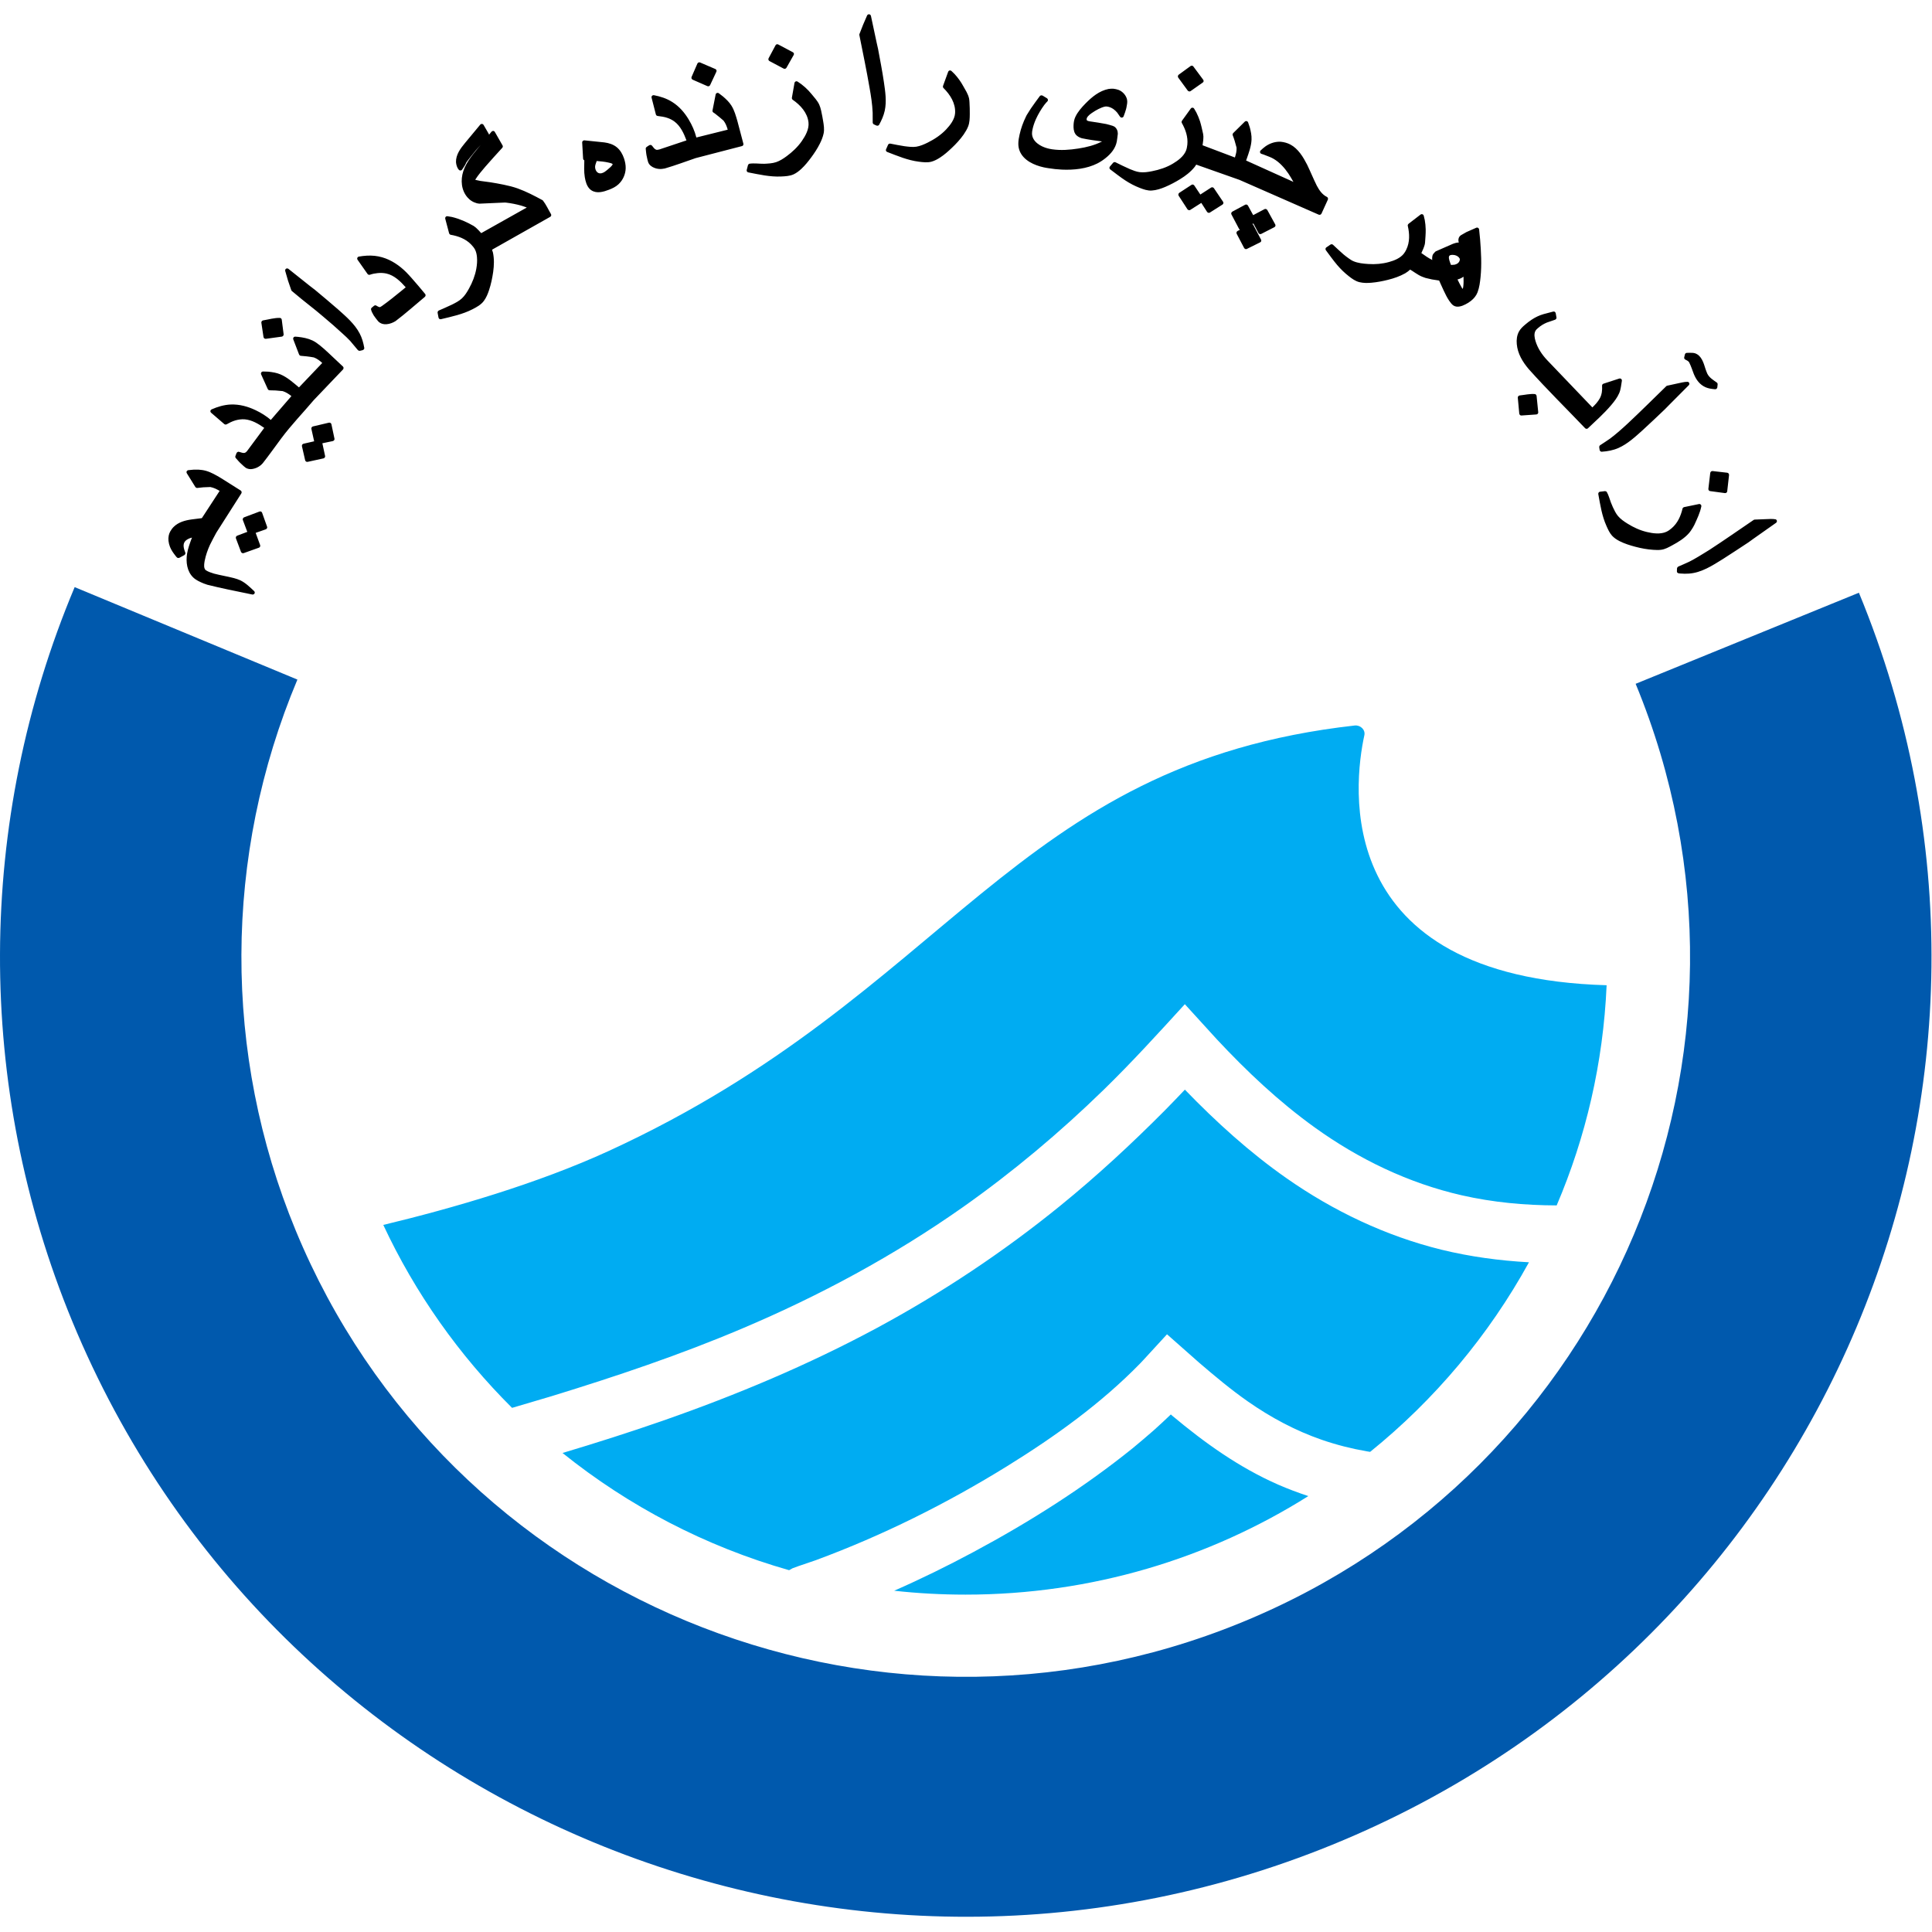 <?xml version="1.0" encoding="UTF-8"?>
<svg width="48px" height="48px" viewBox="0 0 48 48" version="1.1" xmlns="http://www.w3.org/2000/svg" xmlns:xlink="http://www.w3.org/1999/xlink">
    <!-- Generator: Sketch 57.1 (83088) - https://sketch.com -->
    <title>Icon/Color/Water</title>
    <desc>Created with Sketch.</desc>
    <g id="Ready-For-Export" stroke="none" stroke-width="1" fill="none" fill-rule="evenodd">
        <g id="Artboard" transform="translate(-496, -80)">
            <g id="Service_(Color)" transform="translate(80, 80)">
                <g id="Water-/-[Icon]-/-Color" transform="translate(416, 0)">
                    <path d="M1.855,14.587 C-0.598,20.42 -0.619,26.983 1.797,32.832 C6.826,45.003 20.852,50.829 33.101,45.832 C45.359,40.832 51.216,26.905 46.184,14.726 L40.637,16.989 C44.41,26.123 40.017,36.569 30.824,40.318 C21.637,44.066 11.117,39.697 7.346,30.569 C5.533,26.182 5.549,21.26 7.389,16.884 L1.855,14.587 Z" id="Shape-3" fill="#0059AD"></path>
                    <path d="M4.929,11.668 C4.992,11.672 5.055,11.68 5.116,11.697 C5.25,11.735 5.372,11.808 5.49,11.878 C5.654,11.981 5.818,12.085 5.982,12.188 C6.005,12.21 6.009,12.227 5.997,12.257 L5.375,13.233 C5.323,13.333 5.266,13.431 5.218,13.533 C5.16,13.659 5.113,13.793 5.086,13.929 C5.084,13.94 5.081,13.952 5.08,13.963 C5.07,14.028 5.058,14.12 5.114,14.168 C5.146,14.188 5.18,14.203 5.215,14.217 C5.248,14.23 5.282,14.241 5.316,14.251 C5.479,14.294 5.646,14.32 5.809,14.362 C5.864,14.377 5.919,14.394 5.971,14.418 C6.104,14.483 6.207,14.586 6.314,14.686 L6.326,14.703 L6.33,14.724 L6.324,14.745 L6.31,14.761 L6.291,14.77 L6.27,14.771 L5.652,14.643 C5.485,14.606 5.318,14.571 5.152,14.528 C5.119,14.518 5.087,14.506 5.055,14.494 C4.966,14.456 4.874,14.416 4.803,14.349 C4.644,14.199 4.615,13.961 4.648,13.756 C4.669,13.63 4.713,13.508 4.757,13.389 L4.77,13.356 C4.711,13.375 4.708,13.372 4.672,13.392 C4.649,13.404 4.628,13.418 4.609,13.436 C4.526,13.519 4.569,13.637 4.604,13.73 L4.607,13.748 C4.603,13.769 4.598,13.777 4.581,13.791 L4.455,13.859 C4.435,13.865 4.426,13.865 4.406,13.858 C4.38,13.837 4.383,13.835 4.361,13.809 C4.307,13.741 4.257,13.671 4.224,13.589 C4.205,13.541 4.192,13.489 4.186,13.437 C4.182,13.393 4.183,13.349 4.192,13.306 C4.199,13.272 4.211,13.238 4.228,13.207 C4.252,13.165 4.279,13.126 4.313,13.092 C4.431,12.973 4.6,12.927 4.762,12.905 L5.015,12.873 L5.457,12.196 C5.419,12.174 5.381,12.154 5.342,12.136 C5.304,12.121 5.267,12.108 5.226,12.1 C5.138,12.103 5.139,12.103 5.051,12.107 C5.001,12.111 4.952,12.117 4.902,12.123 L4.883,12.121 C4.866,12.113 4.866,12.113 4.854,12.1 L4.641,11.757 L4.634,11.738 L4.635,11.718 L4.643,11.701 L4.659,11.688 L4.677,11.681 C4.743,11.674 4.743,11.674 4.808,11.669 C4.869,11.667 4.868,11.667 4.929,11.668 Z M44.118,12.903 L44.135,12.915 L44.145,12.933 L44.147,12.954 L44.14,12.974 L44.126,12.989 L43.568,13.382 L43.438,13.476 C43.227,13.614 43.018,13.754 42.805,13.889 C42.547,14.049 42.273,14.23 41.96,14.251 C41.89,14.256 41.821,14.255 41.751,14.249 C41.719,14.246 41.678,14.248 41.665,14.212 C41.663,14.206 41.663,14.199 41.662,14.193 L41.665,14.121 C41.67,14.098 41.676,14.09 41.695,14.077 C41.786,14.037 41.878,13.999 41.968,13.956 C42.033,13.925 42.094,13.888 42.155,13.853 L42.201,13.826 C42.291,13.77 42.383,13.717 42.472,13.66 C42.843,13.419 43.204,13.165 43.57,12.917 L43.583,12.911 L43.596,12.909 L43.845,12.899 C43.936,12.899 44.029,12.884 44.118,12.903 Z M6.486,12.71 L6.502,12.722 L6.512,12.739 L6.636,13.087 L6.639,13.106 C6.633,13.129 6.627,13.137 6.606,13.15 L6.352,13.239 L6.463,13.543 L6.466,13.562 L6.461,13.581 L6.45,13.597 L6.433,13.607 L6.052,13.743 C6.021,13.748 6.005,13.74 5.988,13.713 L5.861,13.374 C5.855,13.343 5.863,13.327 5.89,13.31 L6.144,13.214 L6.033,12.918 L6.03,12.899 C6.036,12.875 6.042,12.867 6.062,12.854 L6.447,12.709 L6.467,12.706 C6.473,12.707 6.48,12.709 6.486,12.71 Z M42.261,12.543 L42.269,12.561 L42.269,12.581 C42.237,12.742 42.163,12.893 42.095,13.042 C42.077,13.077 42.077,13.077 42.057,13.111 C42.027,13.159 41.996,13.208 41.958,13.25 C41.846,13.376 41.695,13.468 41.548,13.547 C41.459,13.595 41.372,13.646 41.27,13.659 C41.204,13.668 41.137,13.664 41.071,13.66 C40.922,13.65 40.776,13.623 40.632,13.585 C40.496,13.549 40.36,13.507 40.235,13.443 C40.168,13.408 40.102,13.365 40.051,13.309 C39.989,13.241 39.949,13.15 39.912,13.067 C39.798,12.814 39.759,12.546 39.709,12.275 L39.71,12.255 L39.718,12.237 L39.733,12.223 L39.752,12.217 L39.873,12.202 C39.894,12.203 39.902,12.206 39.918,12.219 C39.967,12.302 39.989,12.398 40.024,12.488 C40.039,12.526 40.055,12.563 40.071,12.6 C40.107,12.675 40.144,12.756 40.198,12.82 C40.263,12.897 40.35,12.957 40.436,13.01 C40.585,13.103 40.747,13.178 40.919,13.218 C41.07,13.254 41.252,13.278 41.399,13.213 C41.448,13.191 41.493,13.158 41.533,13.123 C41.681,12.996 41.758,12.821 41.802,12.636 L41.81,12.619 C41.824,12.606 41.824,12.606 41.841,12.599 L42.21,12.523 L42.229,12.522 L42.247,12.53 C42.252,12.534 42.257,12.539 42.261,12.543 Z M42.914,11.745 C42.944,11.754 42.955,11.768 42.958,11.8 L42.912,12.207 L42.906,12.226 L42.893,12.241 L42.875,12.249 L42.855,12.251 L42.486,12.201 L42.468,12.195 C42.45,12.179 42.445,12.17 42.444,12.146 L42.491,11.747 C42.501,11.716 42.515,11.706 42.547,11.703 C42.669,11.717 42.791,11.731 42.914,11.745 Z M7.403,8.369 C7.528,8.383 7.651,8.406 7.765,8.46 C7.831,8.491 7.892,8.537 7.949,8.582 C8.019,8.638 8.086,8.698 8.152,8.76 C8.275,8.875 8.398,8.991 8.521,9.107 L8.532,9.123 C8.538,9.147 8.536,9.157 8.523,9.178 L7.794,9.942 C7.527,10.258 7.238,10.556 6.991,10.887 C6.836,11.095 6.687,11.307 6.527,11.51 C6.505,11.534 6.506,11.533 6.482,11.555 C6.45,11.581 6.416,11.603 6.378,11.62 C6.347,11.634 6.314,11.643 6.281,11.65 C6.218,11.664 6.149,11.654 6.097,11.616 C6.064,11.593 6.037,11.564 6.007,11.537 C5.952,11.489 5.905,11.435 5.857,11.379 L5.848,11.364 C5.845,11.346 5.845,11.346 5.849,11.329 L5.878,11.254 C5.89,11.235 5.898,11.229 5.921,11.223 C5.962,11.228 5.999,11.248 6.04,11.253 C6.055,11.254 6.068,11.254 6.082,11.25 C6.094,11.246 6.103,11.24 6.113,11.232 C6.126,11.221 6.136,11.209 6.146,11.196 L6.565,10.631 C6.423,10.531 6.258,10.433 6.08,10.418 C5.999,10.412 5.918,10.424 5.84,10.447 C5.766,10.47 5.697,10.504 5.63,10.542 L5.611,10.548 L5.59,10.546 L5.572,10.536 L5.245,10.254 L5.232,10.238 L5.227,10.219 L5.23,10.199 L5.241,10.182 L5.257,10.171 C5.407,10.105 5.564,10.058 5.729,10.05 C5.949,10.041 6.16,10.099 6.356,10.194 C6.49,10.258 6.615,10.336 6.728,10.433 L7.24,9.841 C7.175,9.788 7.103,9.742 7.023,9.717 C6.935,9.708 6.935,9.708 6.847,9.701 C6.798,9.699 6.749,9.697 6.699,9.697 L6.68,9.693 C6.664,9.683 6.664,9.683 6.653,9.667 L6.487,9.3 L6.483,9.281 L6.487,9.261 L6.498,9.245 L6.514,9.234 L6.534,9.23 C6.6,9.231 6.6,9.231 6.665,9.234 C6.77,9.245 6.872,9.261 6.969,9.302 C7.141,9.375 7.286,9.507 7.428,9.625 L8.006,9.018 C7.945,8.961 7.876,8.909 7.797,8.88 C7.71,8.865 7.71,8.865 7.622,8.854 C7.573,8.848 7.524,8.844 7.474,8.84 L7.456,8.836 C7.441,8.824 7.441,8.824 7.431,8.809 L7.286,8.431 L7.283,8.411 L7.288,8.392 L7.299,8.376 L7.317,8.366 L7.337,8.364 C7.359,8.365 7.381,8.367 7.403,8.369 Z M8.212,10.508 L8.226,10.522 L8.234,10.54 L8.31,10.899 L8.31,10.918 C8.301,10.941 8.294,10.948 8.271,10.958 L8.009,11.013 L8.077,11.329 L8.077,11.348 C8.068,11.371 8.062,11.378 8.039,11.388 L7.641,11.475 C7.609,11.476 7.595,11.467 7.582,11.438 L7.501,11.084 C7.5,11.053 7.509,11.038 7.538,11.025 L7.805,10.964 L7.736,10.654 L7.736,10.635 C7.744,10.612 7.751,10.605 7.773,10.595 L8.173,10.501 L8.193,10.501 C8.199,10.503 8.205,10.505 8.212,10.508 Z M41.935,9.486 L41.953,9.496 L41.967,9.512 L41.972,9.532 L41.969,9.552 L41.958,9.57 L41.476,10.054 L41.364,10.168 C41.181,10.341 41.001,10.515 40.815,10.684 C40.63,10.85 40.439,11.029 40.208,11.131 C40.077,11.188 39.938,11.214 39.795,11.223 L39.777,11.221 C39.757,11.21 39.75,11.203 39.743,11.181 L39.732,11.111 C39.733,11.087 39.736,11.078 39.754,11.062 C39.837,11.007 39.922,10.953 40.003,10.896 C40.158,10.779 40.306,10.647 40.447,10.516 C40.77,10.214 41.082,9.902 41.399,9.594 L41.41,9.586 L41.423,9.582 L41.666,9.529 C41.755,9.513 41.844,9.483 41.935,9.486 Z M40.285,9.422 L40.294,9.44 L40.295,9.46 C40.278,9.558 40.27,9.672 40.229,9.767 C40.181,9.879 40.104,9.977 40.026,10.069 C39.851,10.275 39.648,10.455 39.453,10.64 L39.437,10.651 L39.417,10.654 L39.398,10.65 L39.382,10.639 C38.916,10.151 38.434,9.677 37.984,9.174 C37.83,8.993 37.705,8.789 37.684,8.548 C37.674,8.441 37.687,8.329 37.74,8.234 C37.777,8.167 37.832,8.116 37.89,8.067 C37.942,8.022 37.997,7.98 38.054,7.942 C38.145,7.882 38.242,7.835 38.347,7.805 L38.589,7.741 L38.61,7.74 L38.629,7.747 L38.643,7.762 L38.651,7.78 L38.67,7.888 L38.67,7.905 C38.662,7.926 38.656,7.933 38.637,7.943 C38.568,7.967 38.499,7.989 38.431,8.014 C38.352,8.047 38.281,8.09 38.216,8.146 C38.191,8.167 38.166,8.189 38.149,8.218 C38.106,8.295 38.125,8.393 38.149,8.472 C38.203,8.652 38.309,8.81 38.437,8.946 L39.562,10.122 C39.631,10.056 39.7,9.982 39.746,9.898 C39.799,9.803 39.81,9.69 39.803,9.584 L39.806,9.562 L39.818,9.544 L39.837,9.533 L40.23,9.405 L40.25,9.403 L40.27,9.409 C40.275,9.413 40.28,9.417 40.285,9.422 Z M38.14,9.791 C38.162,9.803 38.168,9.81 38.176,9.834 L38.217,10.242 L38.215,10.262 L38.205,10.279 L38.19,10.291 L38.171,10.297 L37.8,10.323 L37.781,10.321 C37.759,10.309 37.753,10.301 37.746,10.278 L37.709,9.879 C37.713,9.847 37.724,9.834 37.754,9.825 C37.883,9.812 38.012,9.778 38.14,9.791 Z M42.056,8.767 C42.076,8.769 42.095,8.772 42.114,8.778 C42.275,8.833 42.327,9.02 42.372,9.165 C42.386,9.205 42.4,9.245 42.417,9.283 C42.468,9.385 42.563,9.439 42.653,9.504 L42.666,9.516 C42.673,9.532 42.673,9.531 42.674,9.549 L42.666,9.626 C42.657,9.657 42.643,9.668 42.612,9.671 C42.568,9.667 42.525,9.662 42.482,9.654 C42.446,9.646 42.41,9.637 42.376,9.622 C42.23,9.558 42.142,9.437 42.083,9.294 C42.046,9.196 42.013,9.095 41.966,9.001 C41.945,8.967 41.9,8.949 41.868,8.932 L41.852,8.918 L41.843,8.898 L41.844,8.877 L41.861,8.805 L41.87,8.786 L41.887,8.772 L41.908,8.767 C41.958,8.765 42.007,8.764 42.056,8.767 Z M7.147,6.67 L7.165,6.679 L7.7,7.105 L7.826,7.202 C8.019,7.364 8.213,7.524 8.402,7.69 C8.599,7.866 8.812,8.048 8.936,8.285 C8.995,8.396 9.028,8.518 9.05,8.642 L9.05,8.661 C9.041,8.682 9.034,8.689 9.012,8.699 L8.942,8.716 C8.919,8.717 8.91,8.714 8.892,8.699 C8.828,8.623 8.765,8.545 8.7,8.47 C8.64,8.405 8.574,8.345 8.509,8.286 C8.43,8.215 8.352,8.143 8.272,8.073 C7.844,7.706 7.84,7.707 7.491,7.429 L7.251,7.23 C7.241,7.219 7.242,7.22 7.236,7.207 L7.156,6.973 L7.086,6.731 L7.085,6.711 L7.092,6.691 L7.106,6.676 L7.126,6.669 C7.133,6.669 7.14,6.669 7.147,6.67 Z M6.962,7.899 L6.98,7.908 L6.993,7.922 L7,7.941 L7.047,8.308 C7.044,8.339 7.034,8.353 7.004,8.363 L6.603,8.418 C6.571,8.416 6.557,8.406 6.547,8.376 L6.493,8.016 C6.494,7.985 6.505,7.971 6.535,7.96 C6.677,7.938 6.818,7.892 6.962,7.899 Z M9.368,7.604 C9.391,7.618 9.415,7.63 9.442,7.631 C9.458,7.623 9.473,7.613 9.488,7.603 C9.654,7.486 9.811,7.357 9.968,7.23 L10.08,7.138 C9.951,6.992 9.797,6.84 9.6,6.796 C9.529,6.78 9.455,6.778 9.382,6.785 C9.317,6.792 9.251,6.804 9.19,6.826 L9.168,6.828 L9.148,6.822 L9.132,6.807 L8.883,6.453 L8.875,6.434 L8.875,6.415 L8.883,6.396 L8.897,6.382 L8.915,6.375 C9.045,6.353 9.177,6.342 9.308,6.356 C9.372,6.363 9.435,6.375 9.496,6.393 C9.723,6.458 9.925,6.597 10.091,6.762 C10.139,6.809 10.183,6.861 10.228,6.91 C10.344,7.039 10.451,7.17 10.563,7.304 L10.572,7.321 C10.575,7.346 10.572,7.355 10.557,7.374 C10.314,7.575 10.08,7.787 9.828,7.977 C9.704,8.056 9.511,8.103 9.396,7.983 C9.357,7.936 9.318,7.887 9.284,7.835 C9.257,7.787 9.226,7.736 9.217,7.681 L9.222,7.661 L9.235,7.645 L9.293,7.597 L9.312,7.587 L9.334,7.586 C9.352,7.594 9.352,7.593 9.368,7.604 Z M11.984,3.08 C12.001,3.088 12.001,3.088 12.014,3.103 L12.144,3.328 L12.15,3.347 L12.212,3.271 C12.233,3.254 12.257,3.244 12.282,3.263 C12.287,3.267 12.29,3.273 12.294,3.278 L12.486,3.613 L12.493,3.633 L12.49,3.653 L12.48,3.671 C12.338,3.827 12.196,3.982 12.058,4.141 C11.972,4.243 11.883,4.345 11.811,4.458 L11.808,4.464 C11.813,4.468 11.819,4.47 11.825,4.472 L11.934,4.495 L12.185,4.529 C12.296,4.548 12.406,4.565 12.516,4.589 C12.634,4.613 12.75,4.642 12.863,4.682 C13.076,4.759 13.279,4.865 13.478,4.973 L13.488,4.981 C13.569,5.084 13.622,5.206 13.689,5.319 L13.695,5.337 L13.694,5.357 L13.685,5.374 L13.67,5.387 C13.194,5.656 12.717,5.926 12.24,6.195 C12.239,6.196 12.24,6.195 12.238,6.196 L12.225,6.206 C12.237,6.24 12.237,6.24 12.247,6.274 C12.281,6.433 12.275,6.595 12.253,6.755 C12.231,6.908 12.199,7.062 12.15,7.209 C12.119,7.303 12.08,7.398 12.02,7.478 C11.95,7.572 11.843,7.63 11.74,7.683 C11.493,7.81 11.225,7.865 10.956,7.93 L10.936,7.931 L10.917,7.924 L10.903,7.909 L10.895,7.891 L10.872,7.77 C10.872,7.743 10.879,7.73 10.901,7.715 C11.01,7.667 11.119,7.621 11.227,7.569 C11.313,7.526 11.405,7.48 11.476,7.413 C11.55,7.344 11.605,7.255 11.653,7.167 C11.738,7.014 11.803,6.848 11.834,6.675 C11.851,6.58 11.859,6.482 11.85,6.386 C11.844,6.322 11.831,6.257 11.801,6.199 C11.776,6.152 11.739,6.109 11.702,6.071 C11.566,5.932 11.386,5.866 11.197,5.833 L11.18,5.826 C11.166,5.813 11.166,5.813 11.158,5.796 L11.062,5.434 L11.061,5.414 L11.067,5.396 L11.08,5.381 L11.098,5.373 L11.117,5.372 C11.173,5.38 11.173,5.38 11.229,5.391 C11.42,5.437 11.6,5.517 11.77,5.615 C11.79,5.628 11.807,5.642 11.825,5.657 C11.869,5.697 11.909,5.739 11.948,5.784 L11.956,5.792 L13.088,5.156 C13.042,5.138 12.995,5.123 12.948,5.108 C12.827,5.074 12.705,5.05 12.581,5.035 L12.544,5.032 L11.912,5.06 C11.89,5.059 11.869,5.054 11.848,5.05 C11.804,5.037 11.761,5.021 11.722,4.996 C11.682,4.972 11.646,4.941 11.616,4.906 C11.458,4.726 11.439,4.472 11.511,4.251 C11.593,4.003 11.78,3.8 11.942,3.601 L11.819,3.738 C11.768,3.8 11.719,3.862 11.67,3.924 C11.64,3.963 11.609,4 11.582,4.041 C11.579,4.047 11.579,4.046 11.578,4.053 C11.555,4.109 11.513,4.163 11.481,4.214 L11.468,4.227 C11.446,4.238 11.436,4.238 11.414,4.23 C11.397,4.216 11.398,4.216 11.384,4.199 C11.37,4.177 11.357,4.152 11.349,4.127 C11.339,4.094 11.33,4.06 11.329,4.026 C11.325,3.844 11.44,3.689 11.551,3.555 L11.932,3.096 L11.947,3.084 C11.965,3.078 11.965,3.078 11.984,3.08 Z M33.118,6.081 C33.206,6.162 33.291,6.245 33.381,6.322 C33.422,6.356 33.464,6.388 33.508,6.419 C33.545,6.445 33.582,6.471 33.624,6.489 C33.739,6.538 33.87,6.551 33.994,6.559 C34.167,6.571 34.344,6.556 34.511,6.509 C34.642,6.473 34.786,6.415 34.874,6.307 C34.9,6.276 34.92,6.239 34.938,6.203 C35.029,6.016 35.022,5.81 34.976,5.612 L34.975,5.593 C34.982,5.576 34.981,5.576 34.994,5.561 L35.293,5.331 L35.31,5.322 L35.33,5.321 L35.349,5.327 L35.363,5.34 L35.372,5.358 C35.386,5.412 35.386,5.412 35.398,5.467 C35.411,5.545 35.42,5.622 35.421,5.701 C35.423,5.809 35.412,5.917 35.405,6.023 C35.402,6.053 35.402,6.053 35.395,6.083 C35.376,6.151 35.348,6.215 35.317,6.279 L35.313,6.287 C35.406,6.353 35.484,6.409 35.584,6.459 C35.58,6.44 35.581,6.422 35.582,6.404 C35.584,6.369 35.59,6.33 35.614,6.303 C35.628,6.287 35.643,6.271 35.657,6.255 L35.674,6.243 L36.097,6.058 C36.127,6.047 36.126,6.047 36.157,6.038 C36.185,6.031 36.213,6.025 36.243,6.025 C36.238,6.005 36.234,5.985 36.233,5.964 C36.236,5.913 36.252,5.875 36.295,5.845 C36.34,5.818 36.386,5.791 36.433,5.766 C36.514,5.729 36.596,5.694 36.678,5.658 L36.696,5.653 C36.727,5.658 36.739,5.669 36.748,5.698 L36.773,5.95 C36.797,6.261 36.815,6.573 36.784,6.884 C36.771,7.01 36.755,7.14 36.71,7.26 C36.677,7.346 36.62,7.416 36.547,7.474 C36.504,7.508 36.457,7.538 36.408,7.562 C36.362,7.586 36.313,7.606 36.261,7.615 C36.207,7.625 36.153,7.619 36.107,7.588 C36.087,7.575 36.069,7.555 36.054,7.538 C36.036,7.517 36.019,7.493 36.004,7.471 C35.951,7.392 35.909,7.307 35.869,7.221 C35.838,7.155 35.824,7.125 35.793,7.055 L35.755,6.97 C35.695,6.962 35.635,6.952 35.575,6.942 C35.522,6.931 35.469,6.919 35.416,6.905 C35.357,6.886 35.302,6.864 35.248,6.833 C35.191,6.801 35.137,6.762 35.082,6.727 L35.034,6.698 C35.008,6.722 35.008,6.722 34.98,6.744 C34.946,6.768 34.946,6.768 34.912,6.79 C34.776,6.866 34.63,6.916 34.48,6.953 C34.348,6.986 34.213,7.012 34.077,7.024 C33.978,7.033 33.875,7.034 33.778,7.011 C33.676,6.987 33.593,6.926 33.512,6.863 C33.405,6.78 33.308,6.685 33.221,6.583 C33.122,6.466 33.032,6.338 32.941,6.217 L32.933,6.199 L32.932,6.179 L32.939,6.16 L32.953,6.146 L33.056,6.076 C33.071,6.069 33.071,6.069 33.088,6.068 C33.105,6.072 33.104,6.072 33.118,6.081 Z M36.306,6.908 C36.279,6.922 36.25,6.932 36.221,6.941 L36.211,6.943 C36.246,7.013 36.28,7.084 36.32,7.151 C36.329,7.165 36.329,7.165 36.338,7.178 C36.351,7.157 36.353,7.128 36.356,7.104 C36.364,7.036 36.363,6.966 36.361,6.897 L36.36,6.875 C36.342,6.886 36.324,6.897 36.306,6.908 Z M36.075,6.332 C36.052,6.334 36.031,6.336 36.013,6.351 C36.006,6.359 36.002,6.366 35.999,6.376 C35.993,6.407 36.001,6.438 36.009,6.468 C36.02,6.506 36.034,6.544 36.049,6.582 C36.096,6.581 36.095,6.58 36.142,6.576 C36.206,6.56 36.263,6.519 36.269,6.449 C36.269,6.438 36.267,6.429 36.262,6.418 C36.238,6.376 36.194,6.352 36.148,6.339 C36.123,6.334 36.1,6.332 36.075,6.332 Z M30.975,5.083 C30.992,5.092 30.992,5.092 31.005,5.107 L31.135,5.345 L31.417,5.196 L31.436,5.191 C31.46,5.193 31.469,5.198 31.485,5.216 L31.683,5.576 L31.689,5.595 L31.687,5.614 L31.677,5.632 L31.662,5.644 L31.334,5.812 L31.315,5.817 C31.291,5.815 31.282,5.81 31.267,5.791 L31.141,5.553 L31.114,5.567 L31.127,5.575 L31.139,5.59 L31.33,5.953 L31.336,5.972 L31.334,5.992 L31.324,6.009 L31.308,6.021 L30.977,6.185 L30.959,6.19 C30.935,6.187 30.926,6.182 30.911,6.163 L30.724,5.807 C30.715,5.776 30.72,5.76 30.745,5.74 L30.808,5.707 L30.796,5.7 L30.783,5.685 L30.594,5.326 L30.589,5.308 C30.591,5.284 30.596,5.275 30.615,5.259 L30.937,5.086 L30.955,5.081 C30.962,5.081 30.968,5.082 30.975,5.083 Z M31.822,3.522 C31.904,3.53 31.984,3.552 32.057,3.59 C32.253,3.693 32.378,3.902 32.475,4.091 C32.558,4.263 32.63,4.441 32.715,4.612 C32.776,4.726 32.849,4.835 32.968,4.893 L32.983,4.905 C32.995,4.925 32.997,4.935 32.991,4.958 L32.831,5.309 C32.813,5.335 32.796,5.341 32.765,5.334 L30.794,4.469 L29.72,4.09 C29.701,4.119 29.702,4.118 29.682,4.146 C29.582,4.271 29.455,4.368 29.318,4.452 C29.201,4.524 29.078,4.589 28.952,4.643 C28.845,4.688 28.73,4.727 28.613,4.734 C28.509,4.74 28.412,4.705 28.316,4.668 C28.19,4.619 28.07,4.556 27.957,4.482 C27.828,4.398 27.706,4.3 27.584,4.209 L27.57,4.194 L27.564,4.174 L27.566,4.154 L27.576,4.137 L27.655,4.044 L27.672,4.031 L27.693,4.027 L27.715,4.032 C27.833,4.089 27.951,4.15 28.073,4.202 C28.15,4.233 28.232,4.267 28.316,4.277 C28.417,4.289 28.521,4.274 28.62,4.254 C28.804,4.218 28.984,4.16 29.144,4.063 C29.269,3.988 29.404,3.888 29.463,3.75 C29.484,3.701 29.493,3.647 29.499,3.594 C29.519,3.401 29.455,3.22 29.362,3.054 L29.356,3.036 C29.357,3.018 29.357,3.018 29.365,3.001 L29.585,2.696 L29.599,2.682 L29.617,2.676 L29.637,2.676 L29.655,2.684 L29.668,2.699 C29.697,2.747 29.697,2.746 29.724,2.796 C29.759,2.867 29.79,2.939 29.814,3.014 C29.846,3.116 29.867,3.224 29.891,3.327 C29.896,3.357 29.896,3.357 29.898,3.387 C29.899,3.458 29.89,3.527 29.879,3.597 L29.877,3.609 L30.681,3.913 C30.694,3.871 30.705,3.83 30.714,3.788 C30.72,3.748 30.725,3.709 30.722,3.668 C30.699,3.584 30.7,3.584 30.675,3.499 C30.66,3.453 30.645,3.406 30.627,3.361 L30.623,3.342 C30.627,3.323 30.627,3.323 30.638,3.307 L30.927,3.022 L30.943,3.011 L30.963,3.008 L30.983,3.012 L30.999,3.024 L31.009,3.041 C31.031,3.103 31.031,3.103 31.051,3.165 C31.077,3.265 31.099,3.366 31.094,3.471 C31.087,3.633 31.028,3.792 30.975,3.944 L30.959,3.988 L32.135,4.519 C32.096,4.448 32.053,4.38 32.01,4.312 C31.913,4.17 31.794,4.035 31.644,3.947 C31.58,3.909 31.508,3.884 31.438,3.857 C31.389,3.838 31.39,3.837 31.339,3.822 L31.321,3.812 L31.309,3.796 L31.304,3.776 L31.308,3.756 L31.319,3.739 C31.359,3.702 31.398,3.666 31.442,3.635 C31.542,3.566 31.654,3.525 31.775,3.521 C31.799,3.521 31.798,3.521 31.822,3.522 Z M29.639,4.585 C29.657,4.593 29.657,4.593 29.671,4.607 L29.822,4.833 L30.09,4.66 L30.108,4.653 C30.133,4.653 30.142,4.657 30.159,4.675 L30.387,5.013 L30.395,5.031 L30.394,5.051 L30.386,5.069 L30.372,5.083 L30.059,5.281 L30.041,5.288 C30.016,5.287 30.007,5.283 29.99,5.265 L29.846,5.041 L29.572,5.215 L29.554,5.222 C29.53,5.222 29.52,5.218 29.503,5.201 L29.282,4.861 C29.271,4.832 29.274,4.815 29.297,4.792 L29.602,4.593 L29.62,4.585 C29.626,4.585 29.633,4.585 29.639,4.585 Z M15.014,3.538 C15.128,3.553 15.237,3.587 15.327,3.661 C15.413,3.733 15.467,3.83 15.503,3.934 C15.53,4.014 15.547,4.097 15.545,4.181 C15.541,4.33 15.476,4.476 15.366,4.578 C15.298,4.641 15.218,4.68 15.132,4.713 C14.995,4.766 14.828,4.816 14.694,4.729 C14.678,4.718 14.662,4.706 14.649,4.692 C14.575,4.617 14.546,4.501 14.529,4.402 C14.506,4.264 14.515,4.122 14.517,3.983 L14.505,3.977 L14.492,3.961 L14.487,3.942 L14.464,3.539 L14.468,3.518 L14.48,3.501 L14.498,3.49 L14.519,3.487 C14.684,3.504 14.849,3.521 15.014,3.538 Z M19.816,2.027 C19.95,2.113 20.067,2.218 20.167,2.342 C20.23,2.42 20.31,2.504 20.353,2.598 C20.395,2.689 20.412,2.804 20.431,2.896 C20.439,2.932 20.444,2.969 20.45,3.005 C20.467,3.106 20.483,3.209 20.464,3.31 C20.445,3.403 20.408,3.493 20.365,3.577 C20.306,3.694 20.234,3.803 20.156,3.909 C20.081,4.01 20.003,4.108 19.911,4.194 C19.853,4.248 19.789,4.298 19.716,4.332 C19.621,4.375 19.51,4.38 19.407,4.385 C19.129,4.398 18.863,4.335 18.591,4.283 L18.572,4.275 L18.558,4.261 L18.551,4.242 L18.552,4.222 L18.583,4.103 C18.592,4.084 18.598,4.077 18.616,4.068 C18.737,4.049 18.864,4.071 18.987,4.069 C19.084,4.064 19.188,4.06 19.281,4.029 C19.377,3.997 19.465,3.939 19.545,3.88 C19.687,3.775 19.817,3.653 19.918,3.509 C20.01,3.377 20.105,3.208 20.087,3.042 C20.061,2.8 19.886,2.611 19.695,2.479 L19.682,2.465 C19.674,2.448 19.674,2.448 19.674,2.429 L19.739,2.06 L19.746,2.042 L19.76,2.028 L19.778,2.02 L19.797,2.02 C19.803,2.022 19.809,2.024 19.816,2.027 Z M14.816,4.025 C14.804,4.061 14.787,4.1 14.785,4.14 C14.783,4.208 14.819,4.294 14.895,4.306 C14.913,4.309 14.932,4.307 14.949,4.303 C14.973,4.297 14.994,4.287 15.015,4.275 C15.069,4.239 15.117,4.196 15.165,4.153 C15.185,4.133 15.204,4.115 15.218,4.091 C15.22,4.087 15.222,4.083 15.223,4.079 C15.2,4.055 15.152,4.047 15.122,4.04 C15.025,4.017 14.924,4.008 14.825,4 C14.822,4.008 14.819,4.016 14.816,4.025 Z M27.66,2.204 C27.706,2.21 27.749,2.218 27.792,2.234 C27.893,2.273 27.982,2.372 28.002,2.479 C28.014,2.543 27.998,2.607 27.986,2.671 L27.977,2.71 C27.954,2.793 27.951,2.791 27.916,2.89 L27.907,2.906 C27.883,2.925 27.866,2.927 27.839,2.913 C27.807,2.878 27.786,2.834 27.756,2.797 C27.727,2.764 27.696,2.733 27.66,2.708 C27.633,2.69 27.605,2.675 27.575,2.664 C27.546,2.654 27.515,2.645 27.485,2.645 C27.447,2.646 27.409,2.658 27.373,2.672 C27.316,2.694 27.262,2.723 27.209,2.754 C27.192,2.764 27.175,2.775 27.159,2.786 C27.102,2.823 27.032,2.869 27.002,2.933 C26.998,2.945 26.996,2.958 26.997,2.971 C26.998,2.977 26.999,2.983 27.003,2.988 C27.008,2.994 27.008,2.994 27.014,2.998 C27.035,3.009 27.059,3.012 27.082,3.016 C27.215,3.036 27.349,3.055 27.481,3.081 C27.537,3.094 27.591,3.11 27.646,3.127 C27.66,3.132 27.673,3.138 27.687,3.146 C27.745,3.187 27.772,3.252 27.772,3.323 C27.766,3.389 27.755,3.453 27.746,3.518 C27.713,3.686 27.604,3.818 27.472,3.924 C27.408,3.976 27.339,4.022 27.265,4.06 C26.997,4.195 26.678,4.227 26.382,4.214 C26.269,4.209 26.157,4.196 26.045,4.178 C26.006,4.173 25.967,4.165 25.928,4.157 C25.696,4.105 25.434,3.989 25.336,3.757 C25.279,3.622 25.3,3.483 25.331,3.344 C25.366,3.188 25.419,3.04 25.49,2.896 L25.506,2.863 C25.541,2.808 25.574,2.752 25.61,2.698 C25.675,2.601 25.766,2.48 25.834,2.387 L25.848,2.375 C25.869,2.366 25.879,2.366 25.901,2.374 L26.013,2.442 C26.034,2.461 26.039,2.476 26.033,2.504 C26.016,2.529 26.014,2.527 25.993,2.549 C25.976,2.568 25.961,2.588 25.945,2.607 C25.865,2.716 25.795,2.833 25.739,2.956 C25.702,3.038 25.672,3.124 25.653,3.212 C25.645,3.249 25.639,3.286 25.64,3.324 C25.649,3.523 25.856,3.641 26.027,3.686 C26.064,3.696 26.101,3.703 26.138,3.709 C26.357,3.741 26.575,3.724 26.792,3.69 C26.993,3.659 27.19,3.611 27.372,3.518 L27.38,3.514 C27.212,3.494 27.044,3.469 26.879,3.435 C26.853,3.427 26.829,3.418 26.805,3.405 C26.771,3.386 26.734,3.358 26.714,3.324 C26.675,3.261 26.669,3.182 26.672,3.11 C26.675,3.037 26.687,2.968 26.718,2.902 C26.777,2.777 26.873,2.669 26.969,2.571 C27.129,2.408 27.312,2.256 27.542,2.21 C27.582,2.205 27.62,2.203 27.66,2.204 Z M17.84,2.308 L17.859,2.317 C17.912,2.356 17.912,2.356 17.963,2.397 C18.042,2.465 18.117,2.536 18.172,2.624 C18.246,2.741 18.283,2.88 18.321,3.01 C18.371,3.197 18.42,3.383 18.469,3.57 L18.47,3.589 L18.464,3.607 L18.451,3.622 L18.433,3.63 L17.284,3.928 C17.028,4.015 16.776,4.111 16.516,4.186 C16.465,4.197 16.414,4.202 16.362,4.196 C16.329,4.193 16.296,4.185 16.264,4.173 C16.193,4.147 16.129,4.101 16.103,4.028 C16.089,3.991 16.083,3.951 16.074,3.912 C16.056,3.841 16.05,3.77 16.043,3.698 L16.044,3.68 C16.052,3.664 16.052,3.664 16.065,3.651 L16.132,3.607 C16.153,3.599 16.163,3.598 16.185,3.606 C16.216,3.634 16.235,3.671 16.266,3.698 C16.277,3.707 16.288,3.714 16.301,3.72 C16.313,3.723 16.324,3.722 16.337,3.722 C16.354,3.72 16.369,3.716 16.385,3.712 L17.055,3.488 C16.991,3.316 16.907,3.132 16.756,3.019 C16.707,2.983 16.653,2.955 16.596,2.934 C16.512,2.903 16.425,2.892 16.337,2.881 L16.318,2.874 L16.303,2.861 L16.295,2.844 L16.188,2.426 L16.187,2.407 L16.194,2.388 L16.207,2.374 L16.226,2.366 L16.246,2.365 C16.408,2.396 16.563,2.446 16.703,2.535 C16.873,2.642 17.005,2.794 17.108,2.965 C17.193,3.107 17.26,3.255 17.301,3.416 L18.08,3.222 C18.058,3.142 18.027,3.062 17.976,2.997 C17.913,2.942 17.85,2.889 17.784,2.838 C17.753,2.815 17.754,2.813 17.726,2.797 L17.711,2.784 L17.702,2.765 L17.702,2.744 L17.78,2.347 L17.787,2.329 L17.802,2.315 L17.82,2.308 C17.827,2.308 17.834,2.308 17.84,2.308 Z M23.621,1.753 L23.638,1.763 C23.679,1.801 23.679,1.801 23.719,1.842 C23.801,1.932 23.871,2.029 23.929,2.135 C23.983,2.232 24.052,2.334 24.076,2.446 C24.082,2.475 24.084,2.504 24.086,2.533 C24.093,2.696 24.095,2.695 24.094,2.837 C24.093,2.938 24.091,3.043 24.054,3.139 C24.026,3.211 23.985,3.279 23.941,3.343 C23.856,3.464 23.755,3.573 23.647,3.675 C23.556,3.762 23.462,3.845 23.356,3.914 C23.29,3.957 23.218,3.996 23.141,4.017 C23.04,4.044 22.929,4.03 22.827,4.017 C22.551,3.982 22.299,3.874 22.041,3.775 L22.024,3.764 L22.013,3.748 L22.009,3.728 L22.014,3.709 L22.064,3.596 C22.078,3.574 22.092,3.567 22.119,3.568 C22.236,3.59 22.351,3.615 22.468,3.632 C22.564,3.644 22.667,3.659 22.764,3.645 C22.864,3.629 22.961,3.586 23.05,3.542 C23.218,3.458 23.376,3.354 23.505,3.218 C23.608,3.109 23.719,2.966 23.729,2.811 C23.745,2.567 23.607,2.352 23.441,2.187 L23.43,2.172 C23.426,2.154 23.426,2.154 23.429,2.135 L23.557,1.783 L23.567,1.766 L23.583,1.754 L23.602,1.75 C23.608,1.751 23.615,1.752 23.621,1.753 Z M21.614,0.361 L21.629,0.375 L21.638,0.394 L21.78,1.059 L21.815,1.215 C21.865,1.488 21.92,1.762 21.96,2.038 C21.994,2.272 22.032,2.517 21.981,2.751 C21.954,2.875 21.902,2.989 21.842,3.099 L21.83,3.114 C21.809,3.125 21.799,3.126 21.776,3.12 L21.711,3.09 C21.691,3.076 21.686,3.068 21.682,3.045 C21.682,2.963 21.682,2.882 21.681,2.801 C21.673,2.59 21.639,2.377 21.602,2.17 C21.527,1.735 21.437,1.305 21.351,0.873 L21.35,0.859 L21.353,0.845 L21.443,0.615 L21.543,0.384 L21.555,0.367 L21.573,0.357 L21.594,0.355 C21.6,0.357 21.607,0.359 21.614,0.361 Z M29.634,1.638 L29.648,1.651 L29.893,1.981 L29.902,1.999 L29.903,2.019 L29.896,2.037 L29.882,2.051 L29.579,2.264 L29.561,2.272 C29.537,2.272 29.528,2.269 29.51,2.252 L29.272,1.927 C29.259,1.898 29.261,1.881 29.283,1.857 L29.579,1.641 C29.596,1.633 29.596,1.633 29.616,1.632 C29.622,1.634 29.628,1.636 29.634,1.638 Z M17.393,1.552 L17.773,1.715 L17.789,1.726 L17.8,1.743 L17.803,1.762 L17.798,1.782 L17.642,2.116 C17.624,2.142 17.608,2.148 17.577,2.141 L17.207,1.979 C17.181,1.961 17.174,1.945 17.181,1.914 L17.327,1.578 C17.341,1.558 17.35,1.552 17.374,1.548 C17.38,1.549 17.387,1.551 17.393,1.552 Z M19.335,1.105 L19.699,1.298 L19.714,1.31 L19.724,1.328 L19.725,1.347 L19.719,1.366 L19.538,1.686 C19.518,1.71 19.501,1.714 19.471,1.705 L19.115,1.516 C19.09,1.496 19.085,1.48 19.095,1.449 L19.268,1.125 L19.28,1.11 L19.297,1.101 L19.316,1.099 C19.323,1.101 19.329,1.103 19.335,1.105 Z" id="Shape-2" fill="#000000"></path>
                    <path d="M22.216,39.521 C22.885,39.227 23.543,38.904 24.186,38.559 C25.577,37.814 26.917,36.967 28.144,35.978 C28.319,35.833 28.492,35.687 28.663,35.537 C28.807,35.407 28.949,35.277 29.089,35.142 L29.124,35.173 C29.932,35.849 30.79,36.463 31.762,36.888 C32.004,36.993 32.253,37.087 32.505,37.17 C30.042,38.719 27.121,39.618 23.99,39.618 C23.391,39.618 22.799,39.586 22.216,39.521 Z M13.976,36.099 C14.808,35.85 15.635,35.587 16.454,35.302 C18.286,34.663 20.079,33.912 21.786,32.993 C23.396,32.125 24.923,31.109 26.341,29.957 C27.255,29.215 28.115,28.418 28.944,27.584 C29.193,27.329 29.192,27.33 29.438,27.072 C30.216,27.876 31.047,28.632 31.967,29.275 C33.132,30.09 34.43,30.708 35.815,31.049 C36.529,31.223 37.255,31.321 37.987,31.361 C36.989,33.175 35.644,34.776 34.041,36.071 L33.953,36.057 C33.574,35.991 33.201,35.896 32.838,35.771 C32.183,35.544 31.572,35.216 31.006,34.821 C30.581,34.524 30.185,34.192 29.793,33.856 C29.526,33.621 29.26,33.385 28.994,33.15 L28.421,33.774 L28.328,33.873 C27.356,34.87 26.209,35.691 25.026,36.424 C23.523,37.354 21.931,38.148 20.27,38.762 C20.078,38.831 19.882,38.89 19.691,38.963 C19.661,38.978 19.633,38.994 19.605,39.011 C17.524,38.419 15.616,37.417 13.976,36.099 Z M12.722,34.978 C11.406,33.669 10.317,32.133 9.523,30.433 C11.243,30.019 13.353,29.409 15.131,28.592 C23.63,24.685 25.109,18.985 33.658,18.025 C33.799,18.01 33.927,18.13 33.897,18.267 C33.634,19.475 33.025,24.279 39.916,24.478 C39.832,26.411 39.398,28.255 38.675,29.948 C37.881,29.946 37.09,29.873 36.313,29.696 C34.991,29.394 33.761,28.8 32.664,28.011 C31.773,27.371 30.975,26.617 30.228,25.817 C29.964,25.527 29.7,25.238 29.437,24.949 C28.777,25.672 28.121,26.393 27.42,27.076 C26.332,28.136 25.164,29.116 23.922,29.992 C22.216,31.193 20.372,32.188 18.45,33.002 C16.901,33.66 15.308,34.195 13.7,34.689 C13.227,34.829 13.104,34.867 12.722,34.978 Z" id="Shape-1" fill="#00ACF2"></path>
                </g>
            </g>
        </g>
    </g>
</svg>